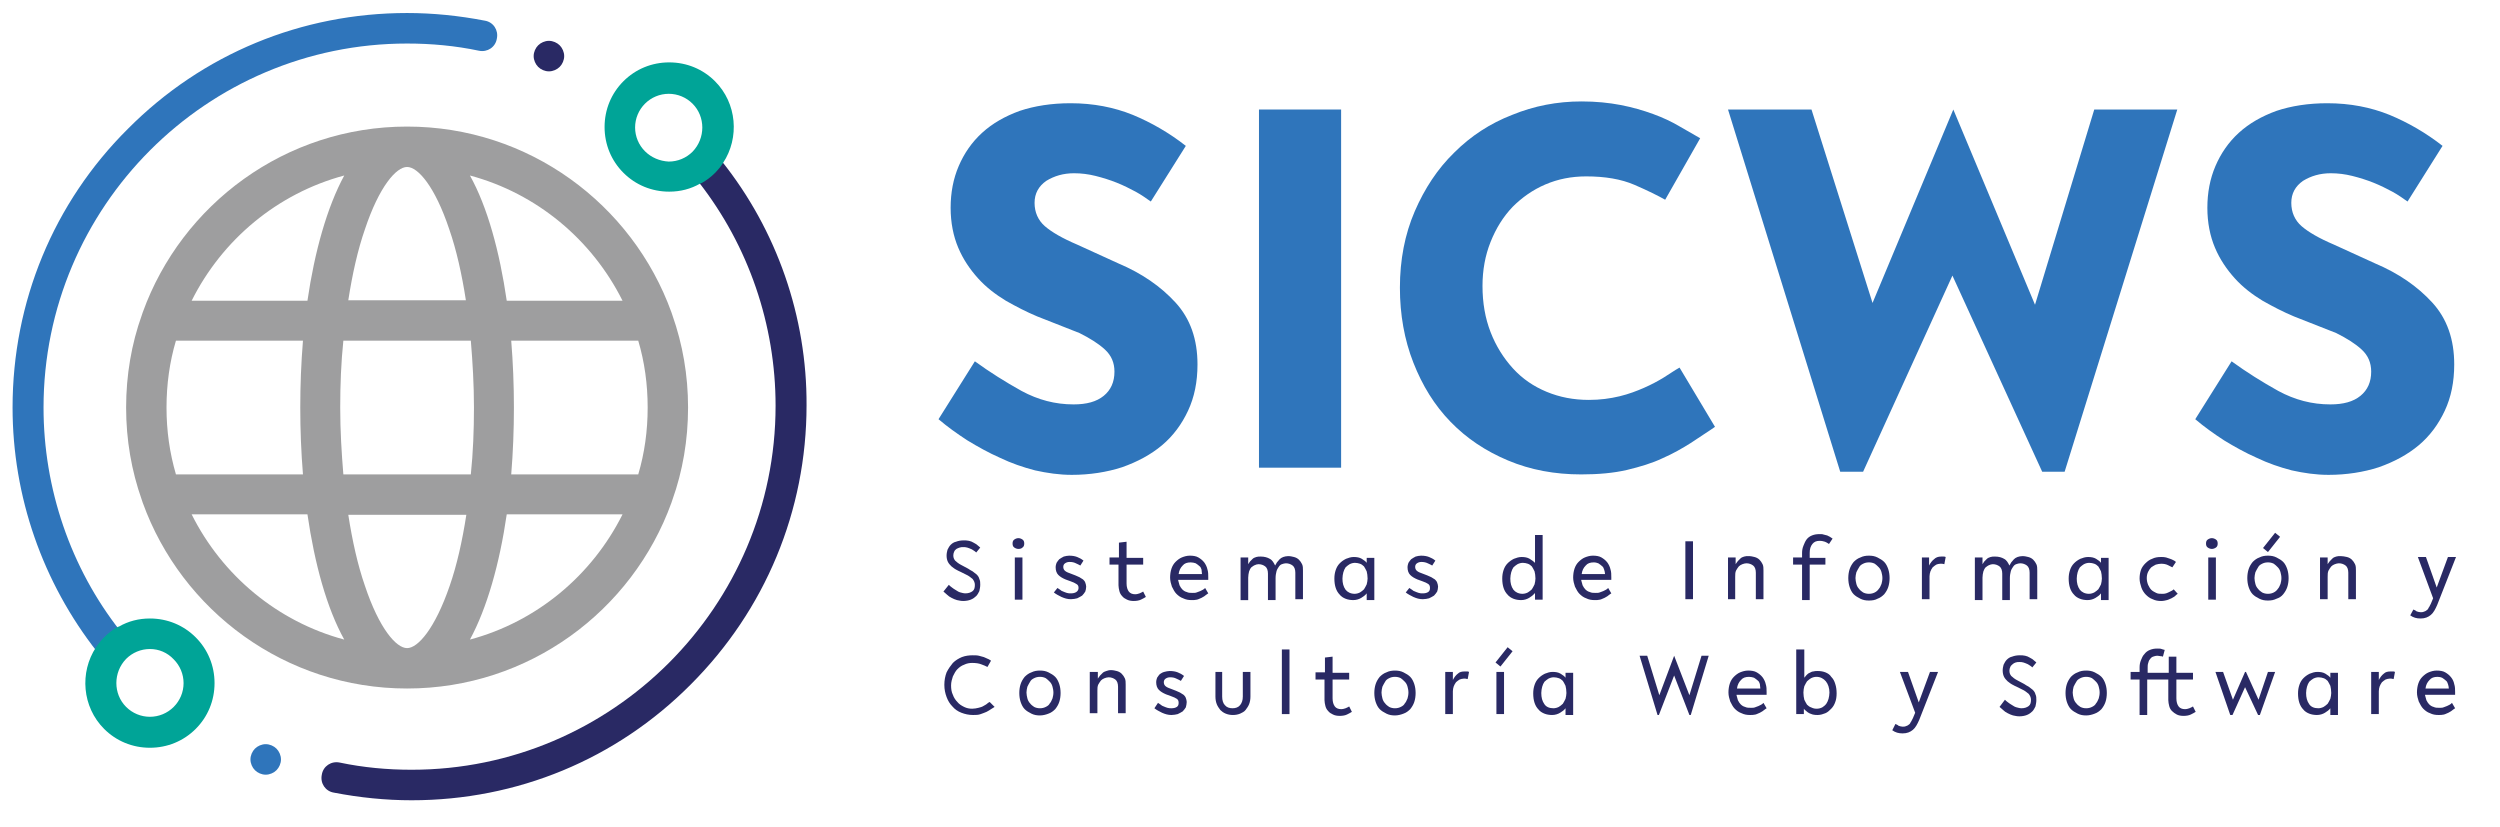 <?xml version="1.0" encoding="utf-8"?>
<!-- Generator: Adobe Illustrator 22.0.0, SVG Export Plug-In . SVG Version: 6.00 Build 0)  -->
<svg version="1.1" id="Layer_1" xmlns="http://www.w3.org/2000/svg" xmlns:xlink="http://www.w3.org/1999/xlink" x="0px" y="0px"
	 viewBox="0 0 557 184.3" style="enable-background:new 0 0 557 184.3;" xml:space="preserve">
<style type="text/css">
	.st0{clip-path:url(#SVGID_2_);fill:#2F75BB;}
	.st1{clip-path:url(#SVGID_2_);fill:#292964;}
	.st2{clip-path:url(#SVGID_2_);fill:#9E9E9F;}
	.st3{clip-path:url(#SVGID_2_);fill:#00A497;}
</style>
<g>
	<defs>
		<rect id="SVGID_1_" x="-117" y="-72.4" width="792" height="341.1"/>
	</defs>
	<clipPath id="SVGID_2_">
		<use xlink:href="#SVGID_1_"  style="overflow:visible;"/>
	</clipPath>
	<path class="st0" d="M217.2,80.5c3.3,2.4,6.8,4.6,10.4,6.6c3.7,2,7.5,3,11.6,3c2.9,0,5.1-0.6,6.7-1.9c1.6-1.3,2.4-3.1,2.4-5.4
		c0-2-0.7-3.6-2.1-4.9c-1.4-1.3-3.3-2.5-5.7-3.7l-9.4-3.7c-2.4-1-4.7-2.2-7-3.5c-2.3-1.4-4.4-3-6.2-5c-1.8-2-3.3-4.2-4.4-6.8
		c-1.1-2.6-1.7-5.6-1.7-8.9c0-3.4,0.6-6.5,1.8-9.3s2.9-5.3,5.2-7.4c2.3-2.1,5.1-3.7,8.4-4.9c3.3-1.1,7.1-1.7,11.3-1.7
		c5.1,0,9.7,0.9,13.9,2.6c4.1,1.7,8.1,4,11.8,6.9l-7.8,12.4c-1-0.7-2.1-1.5-3.4-2.2c-1.3-0.7-2.7-1.4-4.2-2
		c-1.5-0.6-3.1-1.1-4.7-1.5c-1.6-0.4-3.2-0.6-4.8-0.6c-2.4,0-4.4,0.6-6.2,1.7c-1.7,1.2-2.6,2.8-2.6,4.9c0,2.1,0.8,3.9,2.3,5.2
		c1.5,1.3,3.9,2.7,7.2,4.1l9.2,4.2c5.2,2.2,9.4,5.1,12.7,8.7c3.3,3.6,4.9,8.2,4.9,13.8c0,3.9-0.7,7.3-2.1,10.3
		c-1.4,3-3.3,5.6-5.8,7.7c-2.5,2.1-5.5,3.7-8.9,4.9c-3.4,1.1-7.2,1.7-11.2,1.7c-2.8,0-5.5-0.4-8.2-1c-2.7-0.7-5.3-1.6-7.8-2.8
		c-2.5-1.1-5-2.5-7.3-3.9c-2.3-1.5-4.4-3-6.4-4.7L217.2,80.5z"/>
	<rect x="280.5" y="24.4" class="st0" width="18.3" height="79.8"/>
	<path class="st0" d="M382.1,95.1c-1.7,1.2-3.5,2.3-5.4,3.6c-1.9,1.2-4,2.4-6.3,3.4c-2.3,1.1-5,1.9-7.9,2.6c-3,0.7-6.4,1-10.2,1
		c-5.9,0-11.3-1-16.3-3.1c-5-2.1-9.2-4.9-12.8-8.6c-3.6-3.7-6.3-8.1-8.3-13.2c-2-5.1-3-10.7-3-16.7c0-6.2,1.1-11.9,3.3-17
		c2.2-5.1,5.1-9.5,8.8-13.1c3.7-3.7,8-6.5,12.9-8.4c4.9-2,10-3,15.5-3c3.2,0,6.1,0.3,8.7,0.8c2.6,0.5,5,1.2,7.2,2
		c2.2,0.8,4.1,1.7,5.8,2.7s3.3,1.9,4.7,2.7L371,44.5c-1.6-0.9-3.8-2-6.8-3.3c-3-1.3-6.6-1.9-10.8-1.9c-3.3,0-6.3,0.6-9.1,1.8
		c-2.8,1.2-5.2,2.9-7.3,5c-2.1,2.2-3.7,4.8-4.9,7.8c-1.2,3-1.8,6.3-1.8,9.8c0,3.8,0.6,7.2,1.8,10.3c1.2,3.1,2.9,5.8,5,8.1
		c2.1,2.3,4.6,4,7.5,5.2c2.9,1.2,6,1.8,9.4,1.8c2.5,0,4.7-0.3,6.8-0.8c2.1-0.5,3.9-1.2,5.5-1.9c1.6-0.7,3.1-1.5,4.4-2.3
		c1.3-0.8,2.4-1.6,3.5-2.2L382.1,95.1z"/>
	<polygon class="st0" points="385,24.4 403.6,24.4 417.2,67.5 435.2,24.4 453.4,67.9 466.6,24.4 485.1,24.4 460,105.1 455,105.1 
		435,61.4 415.1,105.1 410,105.1 	"/>
	<path class="st0" d="M497.2,80.5c3.3,2.4,6.8,4.6,10.4,6.6c3.7,2,7.5,3,11.6,3c2.9,0,5.1-0.6,6.7-1.9c1.6-1.3,2.4-3.1,2.4-5.4
		c0-2-0.7-3.6-2.1-4.9c-1.4-1.3-3.3-2.5-5.7-3.7l-9.4-3.7c-2.4-1-4.7-2.2-7-3.5c-2.3-1.4-4.4-3-6.2-5c-1.8-2-3.3-4.2-4.4-6.8
		c-1.1-2.6-1.7-5.6-1.7-8.9c0-3.4,0.6-6.5,1.8-9.3s2.9-5.3,5.2-7.4c2.3-2.1,5.1-3.7,8.4-4.9c3.3-1.1,7.1-1.7,11.3-1.7
		c5.1,0,9.7,0.9,13.9,2.6c4.1,1.7,8.1,4,11.8,6.9l-7.8,12.4c-1-0.7-2.1-1.5-3.4-2.2c-1.3-0.7-2.7-1.4-4.2-2
		c-1.5-0.6-3.1-1.1-4.7-1.5c-1.6-0.4-3.2-0.6-4.8-0.6c-2.4,0-4.4,0.6-6.2,1.7c-1.7,1.2-2.6,2.8-2.6,4.9c0,2.1,0.8,3.9,2.3,5.2
		c1.5,1.3,3.9,2.7,7.2,4.1l9.2,4.2c5.2,2.2,9.4,5.1,12.7,8.7c3.3,3.6,4.9,8.2,4.9,13.8c0,3.9-0.7,7.3-2.1,10.3
		c-1.4,3-3.3,5.6-5.8,7.7c-2.5,2.1-5.5,3.7-8.9,4.9c-3.4,1.1-7.2,1.7-11.2,1.7c-2.8,0-5.5-0.4-8.2-1c-2.7-0.7-5.3-1.6-7.8-2.8
		c-2.5-1.1-5-2.5-7.3-3.9c-2.3-1.5-4.4-3-6.4-4.7L497.2,80.5z"/>
	<path class="st1" d="M211.4,130.3c0.2,0.2,0.4,0.4,0.7,0.6c0.3,0.2,0.5,0.4,0.9,0.6c0.3,0.2,0.6,0.4,1,0.5c0.4,0.1,0.7,0.2,1.1,0.2
		c0.7,0,1.2-0.2,1.6-0.5c0.4-0.3,0.5-0.8,0.5-1.4c0-0.5-0.2-0.9-0.5-1.3c-0.4-0.3-0.8-0.7-1.5-1l-1.2-0.6c-0.3-0.1-0.6-0.3-1-0.5
		c-0.4-0.2-0.7-0.5-1-0.7c-0.3-0.3-0.6-0.6-0.8-1c-0.2-0.4-0.3-0.9-0.3-1.4c0-0.5,0.1-0.9,0.2-1.3c0.2-0.4,0.4-0.8,0.7-1.1
		c0.3-0.3,0.7-0.6,1.2-0.7c0.5-0.2,1.1-0.3,1.7-0.3c0.4,0,0.8,0,1.2,0.1c0.4,0.1,0.7,0.2,1,0.4s0.6,0.3,0.8,0.5
		c0.2,0.2,0.5,0.4,0.7,0.6l-0.9,1.1c-0.1-0.1-0.3-0.3-0.5-0.4c-0.2-0.1-0.4-0.3-0.7-0.4c-0.2-0.1-0.5-0.2-0.8-0.3
		c-0.3-0.1-0.6-0.1-0.9-0.1c-0.3,0-0.5,0-0.8,0.1c-0.3,0.1-0.5,0.2-0.7,0.3c-0.2,0.2-0.4,0.3-0.5,0.6c-0.1,0.2-0.2,0.5-0.2,0.8
		c0,0.5,0.1,0.8,0.4,1.2c0.3,0.3,0.8,0.7,1.4,1l1.5,0.8c0.3,0.2,0.6,0.4,1,0.6c0.3,0.2,0.6,0.5,0.9,0.7c0.3,0.3,0.5,0.6,0.6,1
		c0.2,0.4,0.2,0.8,0.2,1.3c0,0.5-0.1,0.9-0.2,1.4c-0.2,0.4-0.4,0.8-0.7,1.1c-0.3,0.3-0.7,0.6-1.2,0.8c-0.5,0.2-1.1,0.3-1.7,0.3
		c-0.5,0-0.9-0.1-1.4-0.2c-0.4-0.1-0.8-0.3-1.2-0.5c-0.4-0.2-0.7-0.4-1-0.7c-0.3-0.3-0.6-0.5-0.8-0.7L211.4,130.3z"/>
	<path class="st1" d="M226.9,122.3c-0.3,0-0.6-0.1-0.9-0.3c-0.3-0.2-0.4-0.5-0.4-0.9c0-0.4,0.1-0.7,0.4-0.9c0.3-0.2,0.6-0.3,0.9-0.3
		c0.3,0,0.6,0.1,0.9,0.3c0.3,0.2,0.4,0.5,0.4,0.9c0,0.4-0.1,0.7-0.4,0.9C227.6,122.2,227.3,122.3,226.9,122.3 M226.1,124.2h1.7v9.4
		h-1.7V124.2z"/>
	<path class="st1" d="M235.6,131c0.2,0.1,0.4,0.3,0.6,0.4c0.2,0.2,0.4,0.3,0.7,0.4c0.2,0.1,0.5,0.2,0.8,0.3c0.3,0.1,0.6,0.1,0.9,0.1
		c0.5,0,0.9-0.1,1.2-0.3c0.3-0.2,0.5-0.5,0.5-0.9c0-0.4-0.1-0.7-0.5-0.9c-0.3-0.2-0.7-0.4-1.3-0.6l-1.1-0.4c-0.7-0.3-1.2-0.6-1.6-1
		c-0.4-0.4-0.6-1-0.6-1.7c0-0.4,0.1-0.7,0.2-1c0.2-0.3,0.4-0.6,0.6-0.8c0.3-0.2,0.6-0.4,1-0.6c0.4-0.1,0.8-0.2,1.2-0.2
		c0.7,0,1.3,0.1,1.8,0.3c0.5,0.2,0.9,0.4,1.4,0.8l-0.7,1.1c-0.3-0.2-0.6-0.3-1-0.5c-0.4-0.2-0.8-0.3-1.4-0.3c-0.4,0-0.7,0.1-1,0.3
		c-0.3,0.2-0.4,0.5-0.4,0.8c0,0.3,0.1,0.6,0.3,0.8c0.2,0.2,0.5,0.4,1.1,0.6l1.3,0.5c0.3,0.1,0.6,0.3,0.9,0.4
		c0.3,0.2,0.5,0.3,0.8,0.5c0.2,0.2,0.4,0.4,0.5,0.7s0.2,0.6,0.2,0.9c0,0.4-0.1,0.8-0.2,1.1c-0.2,0.3-0.4,0.6-0.7,0.9
		c-0.3,0.2-0.7,0.4-1.1,0.6c-0.4,0.1-0.9,0.2-1.4,0.2c-0.8,0-1.4-0.2-2.1-0.5c-0.6-0.3-1.2-0.6-1.7-1L235.6,131z"/>
	<path class="st1" d="M247.3,124.2h2v-3.3l1.7-0.2v3.6h3.7v1.5h-3.7v4.2c0,0.8,0.2,1.4,0.5,1.8c0.3,0.4,0.8,0.6,1.4,0.6
		c0.4,0,0.7-0.1,1-0.2c0.3-0.1,0.6-0.3,0.8-0.4l0.6,1.2c-0.3,0.2-0.7,0.4-1.1,0.6c-0.4,0.2-1,0.3-1.6,0.3c-0.6,0-1.1-0.1-1.5-0.3
		c-0.4-0.2-0.8-0.4-1.1-0.8c-0.3-0.3-0.5-0.7-0.6-1.1c-0.1-0.4-0.2-0.9-0.2-1.3v-4.6h-2V124.2z"/>
	<path class="st1" d="M262.5,129.3c0.1,0.4,0.2,0.8,0.3,1.1c0.2,0.4,0.4,0.7,0.6,0.9c0.3,0.3,0.6,0.5,1,0.6c0.4,0.2,0.8,0.2,1.3,0.2
		c0.3,0,0.7,0,0.9-0.1c0.3-0.1,0.5-0.2,0.8-0.3c0.2-0.1,0.4-0.2,0.6-0.3c0.2-0.1,0.3-0.2,0.5-0.4l0.7,1.2c-0.2,0.1-0.4,0.3-0.7,0.5
		c-0.2,0.2-0.5,0.3-0.8,0.5c-0.3,0.1-0.6,0.3-1,0.4c-0.4,0.1-0.8,0.1-1.2,0.1c-0.7,0-1.3-0.1-1.9-0.4c-0.6-0.2-1.1-0.6-1.5-1
		c-0.4-0.4-0.7-1-1-1.6c-0.2-0.6-0.4-1.3-0.4-2c0-0.7,0.1-1.4,0.3-2c0.2-0.6,0.5-1.1,0.9-1.5c0.4-0.4,0.9-0.8,1.4-1
		c0.5-0.2,1.1-0.4,1.8-0.4c0.7,0,1.4,0.1,1.9,0.4c0.5,0.3,0.9,0.6,1.3,1.1c0.3,0.4,0.6,1,0.7,1.5c0.2,0.6,0.2,1.2,0.2,1.8l0,0.6
		H262.5z M265.3,125.3c-0.8,0-1.4,0.2-1.8,0.7c-0.5,0.5-0.8,1.1-0.9,1.9h5.2c0-0.3-0.1-0.7-0.1-1c-0.1-0.3-0.2-0.6-0.5-0.8
		c-0.2-0.2-0.5-0.4-0.8-0.6C266.1,125.4,265.7,125.3,265.3,125.3"/>
	<path class="st1" d="M276.4,124.2h1.7v1.5c0.1-0.2,0.3-0.4,0.4-0.6c0.2-0.2,0.4-0.4,0.6-0.6c0.2-0.2,0.5-0.3,0.8-0.4
		c0.3-0.1,0.6-0.1,1-0.1c0.8,0,1.5,0.2,2,0.5c0.6,0.3,0.9,0.9,1.2,1.5c0.1-0.2,0.3-0.5,0.4-0.7c0.2-0.2,0.4-0.5,0.6-0.7
		c0.2-0.2,0.5-0.4,0.8-0.5c0.3-0.1,0.7-0.2,1.1-0.2c0.5,0,0.9,0.1,1.3,0.2c0.4,0.1,0.8,0.3,1.1,0.6c0.3,0.3,0.5,0.6,0.7,1
		c0.2,0.4,0.2,0.9,0.2,1.4v6.4h-1.7v-5.9c0-0.7-0.2-1.3-0.6-1.6c-0.4-0.3-0.9-0.5-1.5-0.5c-0.3,0-0.6,0.1-0.9,0.2
		c-0.3,0.1-0.5,0.3-0.7,0.6c-0.2,0.3-0.4,0.6-0.5,1c-0.1,0.4-0.2,0.9-0.2,1.5v4.9h-1.7v-5.9c0-0.7-0.2-1.3-0.6-1.6
		c-0.4-0.3-0.9-0.5-1.5-0.5c-0.3,0-0.6,0.1-0.8,0.2c-0.3,0.1-0.5,0.3-0.8,0.5c-0.2,0.2-0.4,0.6-0.5,0.9c-0.1,0.4-0.2,0.9-0.2,1.4v5
		h-1.7V124.2z"/>
	<path class="st1" d="M304.5,132.2c-0.3,0.4-0.7,0.7-1.2,1c-0.5,0.3-1.1,0.5-1.8,0.5c-0.6,0-1.2-0.1-1.7-0.3c-0.5-0.2-1-0.5-1.3-0.9
		c-0.4-0.4-0.7-0.9-0.9-1.5c-0.2-0.6-0.3-1.3-0.3-2.1c0-0.7,0.1-1.3,0.3-1.9c0.2-0.6,0.5-1.1,0.9-1.5c0.4-0.4,0.8-0.7,1.4-1
		c0.5-0.2,1.1-0.4,1.7-0.4c0.7,0,1.3,0.1,1.8,0.4c0.5,0.3,0.9,0.6,1.1,0.9v-1.1h1.7v9.4h-1.7V132.2z M301.8,132.3
		c0.4,0,0.8-0.1,1.2-0.3c0.3-0.2,0.6-0.4,0.9-0.7c0.2-0.3,0.4-0.7,0.6-1.1c0.1-0.4,0.2-0.9,0.2-1.3c0-0.6-0.1-1.2-0.2-1.6
		c-0.2-0.4-0.4-0.8-0.6-1.1c-0.3-0.3-0.6-0.5-0.9-0.6c-0.3-0.1-0.7-0.2-1.1-0.2c-0.4,0-0.8,0.1-1.2,0.3c-0.3,0.2-0.6,0.4-0.9,0.7
		c-0.2,0.3-0.4,0.7-0.5,1.1c-0.1,0.4-0.2,0.9-0.2,1.4c0,1,0.2,1.8,0.7,2.5C300.2,131.9,300.9,132.3,301.8,132.3"/>
	<path class="st1" d="M314,131c0.2,0.1,0.4,0.3,0.6,0.4c0.2,0.2,0.4,0.3,0.7,0.4c0.2,0.1,0.5,0.2,0.8,0.3c0.3,0.1,0.6,0.1,0.9,0.1
		c0.5,0,0.9-0.1,1.2-0.3c0.3-0.2,0.4-0.5,0.4-0.9c0-0.4-0.1-0.7-0.4-0.9c-0.3-0.2-0.7-0.4-1.3-0.6l-1.1-0.4c-0.7-0.3-1.2-0.6-1.6-1
		c-0.4-0.4-0.6-1-0.6-1.7c0-0.4,0.1-0.7,0.2-1c0.2-0.3,0.4-0.6,0.6-0.8c0.3-0.2,0.6-0.4,1-0.6c0.4-0.1,0.8-0.2,1.2-0.2
		c0.7,0,1.3,0.1,1.8,0.3c0.5,0.2,0.9,0.4,1.4,0.8l-0.7,1.1c-0.3-0.2-0.6-0.3-1-0.5c-0.4-0.2-0.9-0.3-1.4-0.3c-0.4,0-0.7,0.1-1,0.3
		c-0.3,0.2-0.4,0.5-0.4,0.8c0,0.3,0.1,0.6,0.3,0.8c0.2,0.2,0.5,0.4,1.1,0.6l1.3,0.5c0.3,0.1,0.6,0.3,0.9,0.4
		c0.3,0.2,0.5,0.3,0.8,0.5c0.2,0.2,0.4,0.4,0.5,0.7c0.1,0.3,0.2,0.6,0.2,0.9c0,0.4-0.1,0.8-0.2,1.1c-0.2,0.3-0.4,0.6-0.7,0.9
		c-0.3,0.2-0.7,0.4-1.1,0.6c-0.4,0.1-0.9,0.2-1.4,0.2c-0.8,0-1.4-0.2-2.1-0.5c-0.6-0.3-1.2-0.6-1.7-1L314,131z"/>
	<path class="st1" d="M341.9,132.2c-0.3,0.4-0.7,0.7-1.2,1c-0.5,0.3-1.1,0.5-1.8,0.5c-0.6,0-1.2-0.1-1.7-0.3c-0.5-0.2-1-0.5-1.3-0.9
		c-0.4-0.4-0.7-0.9-0.9-1.5c-0.2-0.6-0.3-1.3-0.3-2.1c0-0.7,0.1-1.3,0.3-1.9c0.2-0.6,0.5-1.1,0.9-1.5c0.4-0.4,0.8-0.7,1.4-1
		c0.5-0.2,1.1-0.4,1.7-0.4c0.7,0,1.3,0.1,1.8,0.4c0.5,0.3,0.9,0.6,1.2,0.9v-6.2h1.7v14.4h-1.7V132.2z M339.2,132.3
		c0.4,0,0.8-0.1,1.2-0.3c0.3-0.2,0.6-0.4,0.9-0.7c0.2-0.3,0.4-0.7,0.6-1.1c0.1-0.4,0.2-0.9,0.2-1.3c0-0.6-0.1-1.2-0.2-1.6
		c-0.2-0.4-0.4-0.8-0.6-1.1c-0.3-0.3-0.6-0.5-0.9-0.6c-0.3-0.1-0.7-0.2-1.1-0.2c-0.4,0-0.8,0.1-1.2,0.3c-0.3,0.2-0.6,0.4-0.9,0.7
		c-0.2,0.3-0.4,0.7-0.5,1.1c-0.1,0.4-0.2,0.9-0.2,1.4c0,1,0.2,1.8,0.7,2.5C337.6,131.9,338.3,132.3,339.2,132.3"/>
	<path class="st1" d="M352.3,129.3c0.1,0.4,0.2,0.8,0.3,1.1c0.2,0.4,0.4,0.7,0.6,0.9c0.3,0.3,0.6,0.5,1,0.6c0.4,0.2,0.8,0.2,1.3,0.2
		c0.3,0,0.7,0,0.9-0.1c0.3-0.1,0.5-0.2,0.8-0.3c0.2-0.1,0.4-0.2,0.6-0.3c0.2-0.1,0.3-0.2,0.5-0.4l0.7,1.2c-0.2,0.1-0.4,0.3-0.7,0.5
		c-0.2,0.2-0.5,0.3-0.8,0.5c-0.3,0.1-0.6,0.3-1,0.4c-0.4,0.1-0.8,0.1-1.2,0.1c-0.7,0-1.3-0.1-1.9-0.4c-0.6-0.2-1.1-0.6-1.5-1
		c-0.4-0.4-0.7-1-1-1.6c-0.2-0.6-0.4-1.3-0.4-2c0-0.7,0.1-1.4,0.3-2c0.2-0.6,0.5-1.1,0.9-1.5c0.4-0.4,0.9-0.8,1.4-1
		c0.5-0.2,1.1-0.4,1.8-0.4c0.7,0,1.4,0.1,1.9,0.4c0.5,0.3,0.9,0.6,1.3,1.1c0.3,0.4,0.6,1,0.7,1.5c0.2,0.6,0.2,1.2,0.2,1.8l0,0.6
		H352.3z M355.1,125.3c-0.8,0-1.4,0.2-1.8,0.7c-0.5,0.5-0.8,1.1-0.9,1.9h5.2c0-0.3-0.1-0.7-0.2-1c-0.1-0.3-0.2-0.6-0.5-0.8
		c-0.2-0.2-0.5-0.4-0.8-0.6C355.8,125.4,355.5,125.3,355.1,125.3"/>
	<rect x="375.5" y="120.6" class="st1" width="1.7" height="12.9"/>
	<path class="st1" d="M385,124.2h1.7v1.5c0.1-0.2,0.3-0.4,0.5-0.7c0.2-0.2,0.4-0.4,0.6-0.6c0.2-0.2,0.5-0.3,0.8-0.4
		c0.3-0.1,0.6-0.1,1-0.1c0.5,0,0.9,0.1,1.3,0.2c0.4,0.1,0.8,0.3,1.1,0.6c0.3,0.3,0.5,0.6,0.7,1c0.2,0.4,0.2,0.9,0.2,1.4v6.4h-1.7
		v-5.9c0-0.7-0.2-1.3-0.6-1.6c-0.4-0.3-0.9-0.5-1.5-0.5c-0.3,0-0.6,0.1-0.9,0.2c-0.3,0.1-0.6,0.3-0.8,0.5c-0.2,0.2-0.4,0.6-0.6,0.9
		c-0.2,0.4-0.2,0.9-0.2,1.4v5H385V124.2z"/>
	<path class="st1" d="M399.5,124.2h2v-1c0-0.6,0.1-1.1,0.3-1.6c0.2-0.5,0.4-1,0.7-1.4c0.3-0.4,0.7-0.7,1.2-0.9
		c0.5-0.2,1-0.3,1.7-0.3c0.3,0,0.7,0,0.9,0.1c0.3,0.1,0.5,0.1,0.8,0.2c0.2,0.1,0.4,0.2,0.6,0.3c0.2,0.1,0.4,0.3,0.6,0.4l-0.8,1.2
		c-0.3-0.2-0.6-0.4-0.9-0.5c-0.3-0.1-0.7-0.2-1.2-0.2c-0.7,0-1.2,0.2-1.6,0.7c-0.4,0.5-0.6,1.1-0.6,2v1.1h3.5v1.5h-3.5v7.9h-1.7
		v-7.9h-2V124.2z"/>
	<path class="st1" d="M416.4,133.8c-0.7,0-1.3-0.1-1.9-0.4c-0.6-0.3-1.1-0.6-1.5-1s-0.7-1-0.9-1.6c-0.2-0.6-0.3-1.3-0.3-2
		c0-0.7,0.1-1.4,0.3-2c0.2-0.6,0.5-1.1,0.9-1.6c0.4-0.4,0.9-0.8,1.5-1c0.6-0.3,1.2-0.4,1.9-0.4c0.7,0,1.3,0.1,1.9,0.4
		c0.6,0.3,1.1,0.6,1.5,1c0.4,0.4,0.7,1,0.9,1.6c0.2,0.6,0.3,1.3,0.3,2c0,0.7-0.1,1.4-0.3,2c-0.2,0.6-0.5,1.1-0.9,1.6
		c-0.4,0.4-0.9,0.8-1.5,1C417.8,133.7,417.1,133.8,416.4,133.8 M416.4,132.3c0.5,0,0.9-0.1,1.3-0.3c0.4-0.2,0.7-0.5,0.9-0.8
		c0.3-0.3,0.4-0.7,0.6-1.1c0.1-0.4,0.2-0.8,0.2-1.3c0-0.5-0.1-0.9-0.2-1.3c-0.1-0.4-0.3-0.8-0.6-1.1c-0.3-0.3-0.6-0.6-0.9-0.8
		c-0.4-0.2-0.8-0.3-1.3-0.3c-0.5,0-0.9,0.1-1.3,0.3c-0.4,0.2-0.7,0.4-0.9,0.8c-0.2,0.3-0.4,0.7-0.6,1.1c-0.1,0.4-0.2,0.9-0.2,1.3
		c0,0.4,0.1,0.9,0.2,1.3c0.1,0.4,0.3,0.8,0.6,1.1c0.2,0.3,0.6,0.6,0.9,0.8C415.5,132.2,415.9,132.3,416.4,132.3"/>
	<path class="st1" d="M428.1,124.2h1.7v1.8c0.3-0.6,0.7-1.1,1.1-1.4c0.4-0.4,0.9-0.6,1.6-0.6c0.1,0,0.3,0,0.5,0c0.2,0,0.3,0,0.5,0.1
		l-0.3,1.6c-0.2,0-0.3-0.1-0.5-0.1s-0.3,0-0.4,0c-0.3,0-0.7,0.1-0.9,0.2c-0.3,0.2-0.6,0.4-0.8,0.6c-0.2,0.3-0.4,0.6-0.5,0.9
		c-0.1,0.3-0.2,0.7-0.2,1.1v5.1h-1.7V124.2z"/>
	<path class="st1" d="M440,124.2h1.7v1.5c0.1-0.2,0.3-0.4,0.4-0.6c0.2-0.2,0.4-0.4,0.6-0.6c0.2-0.2,0.5-0.3,0.8-0.4
		c0.3-0.1,0.6-0.1,1-0.1c0.8,0,1.5,0.2,2,0.5c0.6,0.3,0.9,0.9,1.2,1.5c0.1-0.2,0.3-0.5,0.4-0.7c0.2-0.2,0.4-0.5,0.6-0.7
		c0.2-0.2,0.5-0.4,0.8-0.5c0.3-0.1,0.7-0.2,1.1-0.2c0.5,0,0.9,0.1,1.3,0.2c0.4,0.1,0.8,0.3,1.1,0.6c0.3,0.3,0.5,0.6,0.7,1
		c0.2,0.4,0.2,0.9,0.2,1.4v6.4h-1.7v-5.9c0-0.7-0.2-1.3-0.6-1.6c-0.4-0.3-0.9-0.5-1.5-0.5c-0.3,0-0.6,0.1-0.9,0.2
		c-0.3,0.1-0.5,0.3-0.7,0.6c-0.2,0.3-0.4,0.6-0.5,1c-0.1,0.4-0.2,0.9-0.2,1.5v4.9h-1.7v-5.9c0-0.7-0.2-1.3-0.6-1.6
		c-0.4-0.3-0.9-0.5-1.5-0.5c-0.3,0-0.6,0.1-0.8,0.2c-0.3,0.1-0.5,0.3-0.8,0.5c-0.2,0.2-0.4,0.6-0.5,0.9c-0.1,0.4-0.2,0.9-0.2,1.4v5
		H440V124.2z"/>
	<path class="st1" d="M468.1,132.2c-0.3,0.4-0.7,0.7-1.2,1c-0.5,0.3-1.1,0.5-1.8,0.5c-0.6,0-1.2-0.1-1.7-0.3c-0.5-0.2-1-0.5-1.3-0.9
		c-0.4-0.4-0.7-0.9-0.9-1.5c-0.2-0.6-0.3-1.3-0.3-2.1c0-0.7,0.1-1.3,0.3-1.9c0.2-0.6,0.5-1.1,0.9-1.5c0.4-0.4,0.8-0.7,1.4-1
		c0.5-0.2,1.1-0.4,1.7-0.4c0.7,0,1.3,0.1,1.8,0.4c0.5,0.3,0.9,0.6,1.1,0.9v-1.1h1.7v9.4h-1.7V132.2z M465.4,132.3
		c0.4,0,0.8-0.1,1.2-0.3c0.3-0.2,0.6-0.4,0.9-0.7c0.2-0.3,0.4-0.7,0.6-1.1c0.1-0.4,0.2-0.9,0.2-1.3c0-0.6-0.1-1.2-0.2-1.6
		c-0.2-0.4-0.4-0.8-0.6-1.1c-0.3-0.3-0.6-0.5-0.9-0.6c-0.3-0.1-0.7-0.2-1.1-0.2c-0.4,0-0.8,0.1-1.2,0.3c-0.3,0.2-0.6,0.4-0.9,0.7
		c-0.2,0.3-0.4,0.7-0.5,1.1c-0.1,0.4-0.2,0.9-0.2,1.4c0,1,0.2,1.8,0.7,2.5C463.8,131.9,464.5,132.3,465.4,132.3"/>
	<path class="st1" d="M485.2,132.3c-0.2,0.1-0.4,0.3-0.6,0.5c-0.2,0.2-0.5,0.3-0.8,0.5c-0.3,0.1-0.6,0.3-1,0.4
		c-0.4,0.1-0.8,0.2-1.3,0.2c-0.7,0-1.3-0.1-1.9-0.4c-0.6-0.2-1.1-0.6-1.5-1c-0.4-0.4-0.8-1-1-1.6c-0.2-0.6-0.4-1.3-0.4-2
		c0-0.7,0.1-1.3,0.3-1.9c0.2-0.6,0.6-1.1,1-1.5c0.4-0.4,0.9-0.8,1.5-1c0.6-0.3,1.2-0.4,2-0.4c0.4,0,0.7,0,1.1,0.1
		c0.3,0.1,0.6,0.2,0.9,0.3c0.3,0.1,0.5,0.2,0.7,0.3c0.2,0.1,0.4,0.2,0.6,0.4l-0.8,1.2c-0.2-0.1-0.6-0.3-1-0.5
		c-0.4-0.2-0.9-0.3-1.5-0.3c-0.4,0-0.8,0.1-1.2,0.2c-0.4,0.2-0.7,0.4-1,0.6c-0.3,0.3-0.5,0.6-0.7,1c-0.2,0.4-0.3,0.9-0.3,1.4
		c0,0.5,0.1,1,0.3,1.5c0.2,0.4,0.4,0.8,0.7,1.1c0.3,0.3,0.7,0.5,1.1,0.7c0.4,0.2,0.8,0.2,1.3,0.2c0.3,0,0.6,0,0.9-0.1
		c0.3-0.1,0.5-0.2,0.7-0.3c0.2-0.1,0.4-0.2,0.6-0.3c0.2-0.1,0.3-0.2,0.4-0.3L485.2,132.3z"/>
	<path class="st1" d="M492.8,122.3c-0.3,0-0.6-0.1-0.9-0.3c-0.3-0.2-0.4-0.5-0.4-0.9c0-0.4,0.1-0.7,0.4-0.9c0.3-0.2,0.6-0.3,0.9-0.3
		c0.3,0,0.6,0.1,0.9,0.3c0.3,0.2,0.4,0.5,0.4,0.9c0,0.4-0.1,0.7-0.4,0.9C493.4,122.2,493.1,122.3,492.8,122.3 M492,124.2h1.7v9.4
		H492V124.2z"/>
	<path class="st1" d="M505.3,133.8c-0.7,0-1.3-0.1-1.9-0.4c-0.6-0.3-1.1-0.6-1.5-1c-0.4-0.4-0.7-1-0.9-1.6c-0.2-0.6-0.3-1.3-0.3-2
		c0-0.7,0.1-1.4,0.3-2c0.2-0.6,0.5-1.1,0.9-1.6c0.4-0.4,0.9-0.8,1.5-1c0.6-0.3,1.2-0.4,1.9-0.4c0.7,0,1.3,0.1,1.9,0.4
		c0.6,0.3,1.1,0.6,1.5,1c0.4,0.4,0.7,1,0.9,1.6c0.2,0.6,0.3,1.3,0.3,2c0,0.7-0.1,1.4-0.3,2c-0.2,0.6-0.5,1.1-0.9,1.6s-0.9,0.8-1.5,1
		C506.6,133.7,506,133.8,505.3,133.8 M505.3,132.3c0.5,0,0.9-0.1,1.3-0.3c0.4-0.2,0.7-0.5,0.9-0.8c0.3-0.3,0.4-0.7,0.6-1.1
		c0.1-0.4,0.2-0.8,0.2-1.3c0-0.5-0.1-0.9-0.2-1.3c-0.1-0.4-0.3-0.8-0.6-1.1c-0.3-0.3-0.6-0.6-0.9-0.8c-0.4-0.2-0.8-0.3-1.3-0.3
		c-0.5,0-0.9,0.1-1.3,0.3c-0.4,0.2-0.7,0.4-0.9,0.8c-0.2,0.3-0.4,0.7-0.6,1.1c-0.1,0.4-0.2,0.9-0.2,1.3c0,0.4,0.1,0.9,0.2,1.3
		c0.1,0.4,0.3,0.8,0.6,1.1c0.2,0.3,0.6,0.6,0.9,0.8C504.4,132.2,504.8,132.3,505.3,132.3 M506.9,118.7l1.1,0.9l-2.7,3.4l-1.1-0.9
		L506.9,118.7z"/>
	<path class="st1" d="M516.9,124.2h1.7v1.5c0.1-0.2,0.3-0.4,0.5-0.7c0.2-0.2,0.4-0.4,0.6-0.6c0.2-0.2,0.5-0.3,0.8-0.4
		c0.3-0.1,0.6-0.1,1-0.1c0.5,0,0.9,0.1,1.4,0.2c0.4,0.1,0.8,0.3,1.1,0.6c0.3,0.3,0.5,0.6,0.7,1c0.2,0.4,0.2,0.9,0.2,1.4v6.4h-1.7
		v-5.9c0-0.7-0.2-1.3-0.6-1.6c-0.4-0.3-0.9-0.5-1.5-0.5c-0.3,0-0.6,0.1-0.9,0.2c-0.3,0.1-0.6,0.3-0.8,0.5c-0.2,0.2-0.4,0.6-0.6,0.9
		c-0.2,0.4-0.2,0.9-0.2,1.4v5h-1.7V124.2z"/>
	<path class="st1" d="M537.7,135.8c0.2,0.1,0.5,0.2,0.7,0.4c0.3,0.1,0.6,0.2,0.9,0.2c0.2,0,0.5,0,0.7-0.1c0.2-0.1,0.4-0.1,0.6-0.3
		c0.2-0.1,0.4-0.3,0.5-0.6c0.2-0.2,0.3-0.6,0.5-0.9l0.5-1.2l-3.4-9.2h1.8l2.4,6.8l2.5-6.8h1.8l-4.2,10.7c-0.4,0.9-0.8,1.7-1.4,2.2
		c-0.6,0.5-1.3,0.8-2.3,0.8c-0.9,0-1.6-0.2-2.3-0.7L537.7,135.8z"/>
	<path class="st1" d="M221.6,157.5c-0.2,0.1-0.5,0.3-0.8,0.5s-0.6,0.4-1,0.6c-0.4,0.2-0.8,0.3-1.3,0.5s-1.1,0.2-1.7,0.2
		c-1,0-1.8-0.2-2.6-0.5c-0.8-0.3-1.5-0.8-2-1.4c-0.6-0.6-1-1.3-1.3-2.1c-0.3-0.8-0.5-1.7-0.5-2.7c0-1.1,0.2-2,0.5-2.8
		c0.4-0.8,0.9-1.5,1.4-2.1c0.6-0.6,1.3-1,2-1.3c0.8-0.3,1.6-0.4,2.4-0.4c0.5,0,1,0,1.4,0.1c0.4,0.1,0.8,0.2,1.1,0.3
		c0.3,0.1,0.6,0.3,0.9,0.4c0.3,0.1,0.5,0.3,0.7,0.4l-0.8,1.4c-0.4-0.2-0.8-0.4-1.4-0.6c-0.5-0.2-1.2-0.3-2-0.3
		c-0.6,0-1.2,0.1-1.8,0.4c-0.6,0.2-1.1,0.6-1.5,1c-0.4,0.4-0.7,1-1,1.6c-0.2,0.6-0.4,1.3-0.4,2c0,0.8,0.1,1.5,0.4,2.1
		c0.2,0.6,0.6,1.2,1,1.6c0.4,0.5,0.9,0.8,1.5,1.1c0.6,0.3,1.2,0.4,1.8,0.4c0.5,0,1-0.1,1.4-0.2c0.4-0.1,0.8-0.2,1.1-0.4
		c0.3-0.2,0.6-0.3,0.8-0.5c0.2-0.2,0.4-0.3,0.6-0.4L221.6,157.5z"/>
	<path class="st1" d="M231.7,159.4c-0.7,0-1.3-0.1-1.9-0.4c-0.6-0.3-1.1-0.6-1.5-1c-0.4-0.4-0.7-1-0.9-1.6c-0.2-0.6-0.3-1.3-0.3-2
		c0-0.7,0.1-1.4,0.3-2c0.2-0.6,0.5-1.1,0.9-1.6c0.4-0.4,0.9-0.8,1.5-1c0.6-0.3,1.2-0.4,1.9-0.4c0.7,0,1.3,0.1,1.9,0.4
		c0.6,0.3,1.1,0.6,1.5,1c0.4,0.4,0.7,1,0.9,1.6c0.2,0.6,0.3,1.3,0.3,2c0,0.7-0.1,1.4-0.3,2c-0.2,0.6-0.5,1.1-0.9,1.6
		c-0.4,0.4-0.9,0.8-1.5,1C233.1,159.2,232.4,159.4,231.7,159.4 M231.7,157.8c0.5,0,0.9-0.1,1.3-0.3c0.4-0.2,0.7-0.4,0.9-0.8
		c0.3-0.3,0.4-0.7,0.6-1.1c0.1-0.4,0.2-0.8,0.2-1.3c0-0.5-0.1-0.9-0.2-1.3c-0.1-0.4-0.3-0.8-0.6-1.1c-0.3-0.3-0.6-0.6-0.9-0.8
		c-0.4-0.2-0.8-0.3-1.3-0.3c-0.5,0-0.9,0.1-1.3,0.3c-0.4,0.2-0.7,0.4-0.9,0.8c-0.2,0.3-0.4,0.7-0.6,1.1c-0.1,0.4-0.2,0.9-0.2,1.3
		c0,0.4,0.1,0.9,0.2,1.3c0.1,0.4,0.3,0.8,0.6,1.1c0.2,0.3,0.6,0.6,0.9,0.8C230.8,157.7,231.2,157.8,231.7,157.8"/>
	<path class="st1" d="M242.9,149.7h1.7v1.5c0.1-0.2,0.3-0.4,0.5-0.7c0.2-0.2,0.4-0.4,0.6-0.6c0.2-0.2,0.5-0.3,0.8-0.4
		c0.3-0.1,0.6-0.2,1-0.2c0.5,0,0.9,0.1,1.3,0.2c0.4,0.1,0.8,0.3,1.1,0.6c0.3,0.3,0.5,0.6,0.7,1c0.2,0.4,0.2,0.9,0.2,1.4v6.4h-1.7
		v-5.9c0-0.7-0.2-1.3-0.6-1.6c-0.4-0.3-0.9-0.5-1.5-0.5c-0.3,0-0.6,0.1-0.9,0.2c-0.3,0.1-0.6,0.3-0.8,0.5c-0.2,0.2-0.4,0.6-0.6,0.9
		c-0.2,0.4-0.2,0.9-0.2,1.4v5h-1.7V149.7z"/>
	<path class="st1" d="M258,156.6c0.2,0.1,0.4,0.3,0.6,0.4c0.2,0.2,0.4,0.3,0.7,0.4c0.2,0.1,0.5,0.2,0.8,0.3c0.3,0.1,0.6,0.1,0.9,0.1
		c0.5,0,0.9-0.1,1.2-0.3c0.3-0.2,0.4-0.5,0.4-0.9c0-0.4-0.1-0.7-0.4-0.9c-0.3-0.2-0.7-0.4-1.3-0.6l-1.1-0.4c-0.7-0.3-1.2-0.6-1.6-1
		c-0.4-0.4-0.6-1-0.6-1.7c0-0.4,0.1-0.7,0.2-1c0.2-0.3,0.4-0.6,0.6-0.8c0.3-0.2,0.6-0.4,1-0.5c0.4-0.1,0.8-0.2,1.2-0.2
		c0.7,0,1.3,0.1,1.8,0.3c0.5,0.2,0.9,0.4,1.4,0.8l-0.7,1.1c-0.3-0.2-0.6-0.3-1-0.5c-0.4-0.2-0.8-0.3-1.4-0.3c-0.4,0-0.7,0.1-1,0.3
		c-0.3,0.2-0.4,0.5-0.4,0.8c0,0.3,0.1,0.6,0.3,0.8c0.2,0.2,0.5,0.4,1.1,0.6l1.3,0.5c0.3,0.1,0.6,0.3,0.9,0.4
		c0.3,0.2,0.5,0.3,0.8,0.5c0.2,0.2,0.4,0.4,0.5,0.7c0.1,0.3,0.2,0.6,0.2,0.9c0,0.4-0.1,0.8-0.2,1.2c-0.2,0.3-0.4,0.6-0.7,0.9
		c-0.3,0.2-0.7,0.4-1.1,0.6c-0.4,0.1-0.9,0.2-1.4,0.2c-0.8,0-1.4-0.2-2.1-0.5c-0.6-0.3-1.2-0.6-1.7-1L258,156.6z"/>
	<path class="st1" d="M270.6,149.7h1.7v5.5c0,0.8,0.2,1.5,0.6,1.9c0.4,0.5,1,0.7,1.7,0.7c0.7,0,1.3-0.2,1.7-0.7
		c0.4-0.5,0.6-1.1,0.6-1.9v-5.5h1.7v5.5c0,0.6-0.1,1.2-0.3,1.7c-0.2,0.5-0.5,0.9-0.8,1.3c-0.3,0.4-0.8,0.6-1.2,0.8
		c-0.5,0.2-1,0.3-1.6,0.3c-0.6,0-1.1-0.1-1.6-0.3c-0.5-0.2-0.9-0.5-1.2-0.8c-0.3-0.4-0.6-0.8-0.8-1.3c-0.2-0.5-0.3-1.1-0.3-1.7
		V149.7z"/>
	<rect x="285.6" y="144.7" class="st1" width="1.7" height="14.4"/>
	<path class="st1" d="M293.2,149.8h2v-3.3l1.7-0.2v3.6h3.7v1.5h-3.7v4.2c0,0.8,0.2,1.4,0.5,1.8c0.3,0.4,0.8,0.6,1.4,0.6
		c0.4,0,0.7-0.1,1-0.2c0.3-0.1,0.6-0.3,0.8-0.4l0.6,1.2c-0.3,0.2-0.7,0.4-1.1,0.6c-0.4,0.2-1,0.3-1.6,0.3c-0.6,0-1.1-0.1-1.5-0.3
		c-0.4-0.2-0.8-0.4-1.1-0.8c-0.3-0.3-0.5-0.7-0.6-1.1c-0.1-0.4-0.2-0.9-0.2-1.3v-4.6h-2V149.8z"/>
	<path class="st1" d="M310.8,159.4c-0.7,0-1.3-0.1-1.9-0.4c-0.6-0.3-1.1-0.6-1.5-1c-0.4-0.4-0.7-1-0.9-1.6c-0.2-0.6-0.3-1.3-0.3-2
		c0-0.7,0.1-1.4,0.3-2c0.2-0.6,0.5-1.1,0.9-1.6c0.4-0.4,0.9-0.8,1.5-1c0.6-0.3,1.2-0.4,1.9-0.4c0.7,0,1.3,0.1,1.9,0.4
		c0.6,0.3,1.1,0.6,1.5,1c0.4,0.4,0.7,1,0.9,1.6c0.2,0.6,0.3,1.3,0.3,2c0,0.7-0.1,1.4-0.3,2c-0.2,0.6-0.5,1.1-0.9,1.6
		c-0.4,0.4-0.9,0.8-1.5,1C312.2,159.2,311.5,159.4,310.8,159.4 M310.8,157.8c0.5,0,0.9-0.1,1.3-0.3c0.4-0.2,0.7-0.4,0.9-0.8
		c0.3-0.3,0.4-0.7,0.6-1.1c0.1-0.4,0.2-0.8,0.2-1.3c0-0.5-0.1-0.9-0.2-1.3c-0.1-0.4-0.3-0.8-0.6-1.1c-0.3-0.3-0.6-0.6-0.9-0.8
		c-0.4-0.2-0.8-0.3-1.3-0.3c-0.5,0-0.9,0.1-1.3,0.3c-0.4,0.2-0.7,0.4-0.9,0.8c-0.2,0.3-0.4,0.7-0.6,1.1c-0.1,0.4-0.2,0.9-0.2,1.3
		c0,0.4,0.1,0.9,0.2,1.3c0.1,0.4,0.3,0.8,0.6,1.1c0.2,0.3,0.6,0.6,0.9,0.8C309.9,157.7,310.3,157.8,310.8,157.8"/>
	<path class="st1" d="M322,149.7h1.7v1.8c0.3-0.6,0.7-1.1,1.1-1.4c0.4-0.4,0.9-0.5,1.6-0.5c0.1,0,0.3,0,0.4,0c0.2,0,0.3,0,0.5,0.1
		l-0.3,1.6c-0.2,0-0.4-0.1-0.5-0.1c-0.1,0-0.3,0-0.4,0c-0.3,0-0.6,0.1-0.9,0.2c-0.3,0.2-0.6,0.4-0.8,0.6c-0.2,0.3-0.4,0.6-0.5,0.9
		c-0.1,0.3-0.2,0.7-0.2,1.1v5.1H322V149.7z"/>
	<path class="st1" d="M335.9,144.2l1.1,0.9l-2.7,3.4l-1.1-0.9L335.9,144.2z M333.4,149.7h1.7v9.4h-1.7V149.7z"/>
	<path class="st1" d="M348.8,157.8c-0.3,0.4-0.7,0.7-1.2,1c-0.5,0.3-1.1,0.5-1.8,0.5c-0.6,0-1.2-0.1-1.7-0.3c-0.5-0.2-1-0.5-1.3-0.9
		c-0.4-0.4-0.7-0.9-0.9-1.5c-0.2-0.6-0.3-1.3-0.3-2.1c0-0.7,0.1-1.3,0.3-1.9c0.2-0.6,0.5-1.1,0.9-1.5c0.4-0.4,0.8-0.7,1.4-1
		c0.5-0.2,1.1-0.4,1.7-0.4c0.7,0,1.3,0.1,1.8,0.4c0.5,0.3,0.9,0.6,1.1,0.9v-1.1h1.7v9.4h-1.7V157.8z M346.1,157.8
		c0.4,0,0.8-0.1,1.2-0.3c0.3-0.2,0.6-0.4,0.9-0.7c0.2-0.3,0.4-0.7,0.6-1.1c0.1-0.4,0.2-0.9,0.2-1.3c0-0.6-0.1-1.2-0.2-1.6
		c-0.2-0.4-0.4-0.8-0.6-1.1c-0.3-0.3-0.6-0.5-0.9-0.6c-0.3-0.1-0.7-0.2-1.1-0.2c-0.4,0-0.8,0.1-1.2,0.3c-0.3,0.2-0.6,0.4-0.9,0.7
		c-0.2,0.3-0.4,0.7-0.5,1.1c-0.1,0.4-0.2,0.9-0.2,1.4c0,1,0.2,1.8,0.7,2.5C344.5,157.5,345.2,157.8,346.1,157.8"/>
	<polygon class="st1" points="365.3,146.1 367,146.1 369.7,154.9 373,146.1 376.4,154.9 379.1,146.1 380.7,146.1 376.7,159.3 
		376.4,159.3 373,150.5 369.6,159.3 369.3,159.3 	"/>
	<path class="st1" d="M386.9,154.9c0.1,0.4,0.2,0.8,0.3,1.1c0.2,0.4,0.4,0.7,0.6,0.9c0.3,0.3,0.6,0.5,1,0.6c0.4,0.2,0.8,0.2,1.3,0.2
		c0.3,0,0.7,0,0.9-0.1c0.3-0.1,0.5-0.2,0.8-0.3c0.2-0.1,0.4-0.2,0.6-0.3c0.2-0.1,0.3-0.2,0.5-0.4l0.7,1.2c-0.2,0.1-0.4,0.3-0.7,0.5
		c-0.2,0.2-0.5,0.3-0.8,0.5c-0.3,0.1-0.6,0.3-1,0.4c-0.4,0.1-0.8,0.1-1.2,0.1c-0.7,0-1.3-0.1-1.9-0.4c-0.6-0.2-1.1-0.6-1.5-1
		c-0.4-0.4-0.7-1-1-1.6c-0.2-0.6-0.4-1.3-0.4-2c0-0.7,0.1-1.4,0.3-2c0.2-0.6,0.5-1.1,0.9-1.5c0.4-0.4,0.9-0.8,1.4-1
		c0.5-0.2,1.1-0.4,1.8-0.4c0.7,0,1.4,0.1,1.9,0.4c0.5,0.3,0.9,0.6,1.3,1.1c0.3,0.4,0.6,1,0.7,1.5c0.2,0.6,0.2,1.2,0.2,1.8l0,0.6
		H386.9z M389.7,150.8c-0.8,0-1.4,0.2-1.8,0.7c-0.5,0.5-0.8,1.1-0.9,1.9h5.2c0-0.3-0.1-0.7-0.1-1c-0.1-0.3-0.2-0.6-0.5-0.8
		c-0.2-0.2-0.5-0.4-0.8-0.6C390.5,150.9,390.1,150.8,389.7,150.8"/>
	<path class="st1" d="M400.3,144.7h1.7v6.3c0.2-0.2,0.3-0.4,0.5-0.6c0.2-0.2,0.4-0.4,0.7-0.5c0.2-0.1,0.5-0.3,0.8-0.3
		c0.3-0.1,0.6-0.1,1-0.1c0.6,0,1.2,0.1,1.7,0.3c0.5,0.2,1,0.5,1.3,1c0.4,0.4,0.7,0.9,0.9,1.6c0.2,0.6,0.3,1.3,0.3,2.1
		c0,0.7-0.1,1.4-0.3,1.9c-0.2,0.6-0.5,1.1-0.9,1.5c-0.4,0.4-0.8,0.8-1.3,1c-0.5,0.2-1.1,0.4-1.7,0.4c-0.4,0-0.7,0-1.1-0.1
		c-0.3-0.1-0.6-0.2-0.8-0.3c-0.2-0.1-0.5-0.3-0.7-0.5c-0.2-0.2-0.4-0.3-0.5-0.5v1.2h-1.7V144.7z M404.8,157.9c0.4,0,0.8-0.1,1.2-0.3
		c0.3-0.2,0.6-0.4,0.9-0.8c0.2-0.3,0.4-0.7,0.5-1.1c0.1-0.4,0.2-0.9,0.2-1.4c0-1-0.3-1.9-0.8-2.5c-0.5-0.6-1.2-1-2.1-1
		c-0.4,0-0.8,0.1-1.2,0.3c-0.3,0.2-0.6,0.4-0.9,0.7c-0.2,0.3-0.4,0.7-0.6,1.1c-0.1,0.4-0.2,0.9-0.2,1.4c0,0.6,0.1,1.2,0.2,1.6
		c0.2,0.4,0.4,0.8,0.6,1.1c0.3,0.3,0.6,0.5,0.9,0.6C404.1,157.9,404.5,157.9,404.8,157.9"/>
	<path class="st1" d="M422.3,161.3c0.2,0.1,0.5,0.2,0.7,0.4c0.3,0.1,0.6,0.2,0.9,0.2c0.2,0,0.5,0,0.7-0.1c0.2-0.1,0.4-0.1,0.6-0.3
		c0.2-0.1,0.4-0.3,0.5-0.6c0.2-0.2,0.3-0.6,0.5-0.9l0.5-1.2l-3.4-9.1h1.8l2.4,6.8l2.5-6.8h1.8l-4.2,10.7c-0.4,0.9-0.8,1.7-1.4,2.2
		c-0.6,0.5-1.3,0.8-2.3,0.8c-0.9,0-1.6-0.2-2.3-0.7L422.3,161.3z"/>
	<path class="st1" d="M446.7,155.9c0.2,0.2,0.4,0.4,0.7,0.6c0.3,0.2,0.5,0.4,0.9,0.6c0.3,0.2,0.6,0.4,1,0.5c0.4,0.1,0.7,0.2,1.1,0.2
		c0.7,0,1.2-0.2,1.6-0.5s0.5-0.8,0.5-1.4c0-0.5-0.2-0.9-0.5-1.3c-0.4-0.3-0.8-0.7-1.5-1l-1.2-0.6c-0.3-0.1-0.6-0.3-1-0.5
		c-0.4-0.2-0.7-0.5-1-0.7c-0.3-0.3-0.6-0.6-0.8-1c-0.2-0.4-0.3-0.9-0.3-1.4c0-0.5,0.1-0.9,0.2-1.3c0.2-0.4,0.4-0.8,0.7-1.1
		c0.3-0.3,0.7-0.6,1.2-0.7c0.5-0.2,1.1-0.3,1.7-0.3c0.4,0,0.8,0,1.2,0.1c0.4,0.1,0.7,0.2,1,0.4c0.3,0.2,0.6,0.3,0.8,0.5
		c0.2,0.2,0.5,0.4,0.7,0.6l-0.9,1.1c-0.1-0.1-0.3-0.3-0.5-0.4c-0.2-0.1-0.4-0.3-0.7-0.4c-0.2-0.1-0.5-0.2-0.8-0.3
		c-0.3-0.1-0.6-0.1-0.9-0.1c-0.3,0-0.5,0-0.8,0.1c-0.3,0.1-0.5,0.2-0.7,0.4c-0.2,0.2-0.4,0.3-0.5,0.6c-0.1,0.2-0.2,0.5-0.2,0.8
		c0,0.5,0.1,0.8,0.4,1.2c0.3,0.3,0.8,0.7,1.4,1l1.5,0.8c0.3,0.2,0.6,0.4,1,0.6c0.3,0.2,0.6,0.5,0.9,0.7c0.3,0.3,0.5,0.6,0.6,1
		c0.2,0.4,0.2,0.8,0.2,1.3c0,0.5-0.1,0.9-0.2,1.4c-0.2,0.4-0.4,0.8-0.7,1.1c-0.3,0.3-0.7,0.6-1.2,0.8c-0.5,0.2-1.1,0.3-1.7,0.3
		c-0.5,0-0.9-0.1-1.4-0.2c-0.4-0.1-0.8-0.3-1.2-0.5c-0.4-0.2-0.7-0.4-1-0.7c-0.3-0.3-0.6-0.5-0.8-0.7L446.7,155.9z"/>
	<path class="st1" d="M464.8,159.4c-0.7,0-1.3-0.1-1.9-0.4c-0.6-0.3-1.1-0.6-1.5-1c-0.4-0.4-0.7-1-0.9-1.6c-0.2-0.6-0.3-1.3-0.3-2
		c0-0.7,0.1-1.4,0.3-2c0.2-0.6,0.5-1.1,0.9-1.6c0.4-0.4,0.9-0.8,1.5-1c0.6-0.3,1.2-0.4,1.9-0.4c0.7,0,1.3,0.1,1.9,0.4
		c0.6,0.3,1.1,0.6,1.5,1c0.4,0.4,0.7,1,0.9,1.6c0.2,0.6,0.3,1.3,0.3,2c0,0.7-0.1,1.4-0.3,2c-0.2,0.6-0.5,1.1-0.9,1.6
		c-0.4,0.4-0.9,0.8-1.5,1C466.2,159.2,465.5,159.4,464.8,159.4 M464.8,157.8c0.5,0,0.9-0.1,1.3-0.3c0.4-0.2,0.7-0.4,0.9-0.8
		c0.3-0.3,0.4-0.7,0.6-1.1c0.1-0.4,0.2-0.8,0.2-1.3c0-0.5-0.1-0.9-0.2-1.3c-0.1-0.4-0.3-0.8-0.6-1.1c-0.3-0.3-0.6-0.6-0.9-0.8
		c-0.4-0.2-0.8-0.3-1.3-0.3c-0.5,0-0.9,0.1-1.3,0.3c-0.4,0.2-0.7,0.4-0.9,0.8c-0.2,0.3-0.4,0.7-0.6,1.1c-0.1,0.4-0.2,0.9-0.2,1.3
		c0,0.4,0.1,0.9,0.2,1.3c0.1,0.4,0.3,0.8,0.6,1.1c0.2,0.3,0.6,0.6,0.9,0.8C463.9,157.7,464.3,157.8,464.8,157.8"/>
	<path class="st1" d="M474.7,149.7h2v-1c0-0.6,0.1-1.1,0.3-1.6c0.2-0.5,0.4-1,0.8-1.4c0.3-0.4,0.7-0.7,1.2-0.9
		c0.5-0.2,1-0.3,1.6-0.3c0.4,0,0.8,0,1,0.1c0.2,0.1,0.4,0.1,0.7,0.2l-0.4,1.5c-0.2-0.1-0.4-0.1-0.5-0.1c-0.2,0-0.4-0.1-0.7-0.1
		c-0.4,0-0.7,0.1-1,0.2c-0.3,0.1-0.5,0.3-0.7,0.6c-0.2,0.2-0.3,0.5-0.4,0.9c-0.1,0.3-0.1,0.7-0.1,1v1.1h4.7v-3.6h1.7v3.6h3.7v1.5
		h-3.7v4.2c0,0.8,0.2,1.4,0.5,1.8c0.3,0.4,0.8,0.6,1.4,0.6c0.4,0,0.7-0.1,1-0.2c0.3-0.1,0.6-0.3,0.8-0.4l0.6,1.2
		c-0.3,0.2-0.7,0.4-1.1,0.6s-1,0.3-1.6,0.3c-0.6,0-1.1-0.1-1.5-0.3c-0.4-0.2-0.8-0.5-1.1-0.8c-0.3-0.3-0.5-0.7-0.6-1.1
		c-0.1-0.4-0.2-0.9-0.2-1.3v-4.6h-4.7v7.9h-1.7v-7.9h-2V149.7z"/>
	<polygon class="st1" points="493.6,149.7 495.3,149.7 497.5,155.9 500.2,149.7 500.4,149.7 503.2,155.9 505.3,149.7 506.9,149.7 
		503.5,159.3 503.1,159.3 500.2,153.1 497.4,159.3 496.9,159.3 	"/>
	<path class="st1" d="M519.2,157.8c-0.3,0.4-0.7,0.7-1.2,1c-0.5,0.3-1.1,0.5-1.8,0.5c-0.6,0-1.2-0.1-1.7-0.3c-0.5-0.2-1-0.5-1.3-0.9
		c-0.4-0.4-0.7-0.9-0.9-1.5c-0.2-0.6-0.3-1.3-0.3-2.1c0-0.7,0.1-1.3,0.3-1.9c0.2-0.6,0.5-1.1,0.9-1.5c0.4-0.4,0.8-0.7,1.4-1
		c0.5-0.2,1.1-0.4,1.7-0.4c0.7,0,1.3,0.1,1.8,0.4c0.5,0.3,0.9,0.6,1.1,0.9v-1.1h1.7v9.4h-1.7V157.8z M516.5,157.8
		c0.4,0,0.8-0.1,1.2-0.3c0.3-0.2,0.6-0.4,0.9-0.7c0.2-0.3,0.4-0.7,0.6-1.1c0.1-0.4,0.2-0.9,0.2-1.3c0-0.6-0.1-1.2-0.2-1.6
		c-0.2-0.4-0.4-0.8-0.6-1.1c-0.3-0.3-0.6-0.5-0.9-0.6c-0.3-0.1-0.7-0.2-1.1-0.2c-0.4,0-0.8,0.1-1.2,0.3c-0.3,0.2-0.6,0.4-0.9,0.7
		c-0.2,0.3-0.4,0.7-0.5,1.1c-0.1,0.4-0.2,0.9-0.2,1.4c0,1,0.2,1.8,0.7,2.5C514.9,157.5,515.6,157.8,516.5,157.8"/>
	<path class="st1" d="M528.3,149.7h1.7v1.8c0.3-0.6,0.7-1.1,1.1-1.4c0.4-0.4,0.9-0.5,1.6-0.5c0.1,0,0.3,0,0.4,0c0.2,0,0.3,0,0.5,0.1
		l-0.3,1.6c-0.2,0-0.3-0.1-0.5-0.1c-0.1,0-0.3,0-0.4,0c-0.3,0-0.6,0.1-0.9,0.2c-0.3,0.2-0.6,0.4-0.8,0.6c-0.2,0.3-0.4,0.6-0.5,0.9
		c-0.1,0.3-0.2,0.7-0.2,1.1v5.1h-1.7V149.7z"/>
	<path class="st1" d="M540.3,154.9c0.1,0.4,0.2,0.8,0.3,1.1c0.2,0.4,0.4,0.7,0.6,0.9c0.3,0.3,0.6,0.5,1,0.6c0.4,0.2,0.8,0.2,1.3,0.2
		c0.3,0,0.7,0,0.9-0.1c0.3-0.1,0.5-0.2,0.8-0.3c0.2-0.1,0.4-0.2,0.6-0.3c0.2-0.1,0.3-0.2,0.5-0.4l0.7,1.2c-0.2,0.1-0.4,0.3-0.7,0.5
		c-0.2,0.2-0.5,0.3-0.8,0.5c-0.3,0.1-0.6,0.3-1,0.4c-0.4,0.1-0.8,0.1-1.2,0.1c-0.7,0-1.3-0.1-1.9-0.4c-0.6-0.2-1.1-0.6-1.5-1
		c-0.4-0.4-0.7-1-1-1.6c-0.2-0.6-0.4-1.3-0.4-2c0-0.7,0.1-1.4,0.3-2c0.2-0.6,0.5-1.1,0.9-1.5c0.4-0.4,0.9-0.8,1.4-1
		c0.5-0.2,1.1-0.4,1.8-0.4c0.7,0,1.4,0.1,1.9,0.4c0.5,0.3,0.9,0.6,1.3,1.1s0.6,1,0.7,1.5c0.2,0.6,0.2,1.2,0.2,1.8l0,0.6H540.3z
		 M543.1,150.8c-0.8,0-1.4,0.2-1.8,0.7c-0.5,0.5-0.8,1.1-0.9,1.9h5.2c0-0.3-0.1-0.7-0.2-1c-0.1-0.3-0.2-0.6-0.5-0.8
		c-0.2-0.2-0.5-0.4-0.8-0.6C543.9,150.9,543.5,150.8,543.1,150.8"/>
	<path class="st0" d="M21.7,145.3l5.1-4.7C15.7,126.5,9.7,108.8,9.7,90.8C9.7,46.1,46,9.7,90.7,9.7c5.4,0,10.8,0.5,16,1.6
		c1.9,0.4,3.7-0.8,4-2.7c0.4-1.9-0.8-3.7-2.7-4c-5.7-1.1-11.5-1.7-17.3-1.7c-23.5,0-45.6,9.1-62.2,25.8C11.9,45.2,2.8,67.3,2.8,90.8
		C2.8,110.6,9.5,129.8,21.7,145.3"/>
	<path class="st2" d="M149.8,111.4c2.3-6.4,3.5-13.4,3.5-20.6c0-7.2-1.2-14.1-3.5-20.6c-0.1-0.2-0.1-0.4-0.2-0.6
		c-8.7-24.1-31.8-41.4-58.9-41.4c-27.1,0-50.2,17.3-58.9,41.4c-0.1,0.2-0.1,0.4-0.2,0.6c-2.3,6.4-3.5,13.4-3.5,20.6
		c0,7.2,1.2,14.1,3.5,20.6c0.1,0.2,0.1,0.4,0.2,0.6c8.7,24.1,31.8,41.4,58.9,41.4c27.1,0,50.2-17.3,58.9-41.4
		C149.7,111.8,149.7,111.6,149.8,111.4 M90.7,144.4c-2.4,0-6.2-4.3-9.4-13.9c-1.6-4.6-2.8-10-3.7-15.8h26.3
		c-0.9,5.8-2.1,11.2-3.7,15.8C96.9,140.1,93.1,144.4,90.7,144.4 M76.5,105.7c-0.4-4.8-0.7-9.8-0.7-14.9c0-5.1,0.2-10.1,0.7-14.9
		h28.4c0.4,4.8,0.7,9.8,0.7,14.9c0,5.1-0.2,10.1-0.7,14.9H76.5z M37.1,90.8c0-5.2,0.7-10.2,2.1-14.9h28.3c-0.4,4.9-0.6,9.9-0.6,14.9
		c0,5,0.2,10,0.6,14.9H39.2C37.8,100.9,37.1,96,37.1,90.8 M90.7,37.2c2.4,0,6.2,4.3,9.4,13.9c1.6,4.6,2.8,10,3.7,15.8H77.6
		c0.9-5.8,2.1-11.2,3.7-15.8C84.5,41.5,88.3,37.2,90.7,37.2 M113.9,75.9h28.3c1.4,4.7,2.1,9.7,2.1,14.9c0,5.2-0.7,10.2-2.1,14.9
		h-28.3c0.4-4.9,0.6-9.9,0.6-14.9C114.5,85.8,114.3,80.8,113.9,75.9 M138.7,67h-25.8c-1.6-11-4.3-20.9-8.2-27.9
		C119.6,43.1,131.9,53.4,138.7,67 M76.7,39.1c-3.8,7-6.6,16.9-8.2,27.9H42.7C49.5,53.4,61.8,43.1,76.7,39.1 M42.7,114.6h25.8
		c1.6,11,4.3,20.9,8.2,27.9C61.8,138.5,49.5,128.2,42.7,114.6 M104.7,142.5c3.8-7,6.6-16.9,8.2-27.9h25.8
		C131.9,128.2,119.6,138.5,104.7,142.5"/>
	<path class="st1" d="M122.3,15.9c0.9,0,1.8-0.4,2.4-1c0.6-0.6,1-1.5,1-2.4c0-0.9-0.4-1.8-1-2.4c-0.6-0.6-1.5-1-2.4-1
		c-0.9,0-1.8,0.4-2.4,1c-0.6,0.6-1,1.5-1,2.4c0,0.9,0.4,1.8,1,2.4C120.5,15.5,121.4,15.9,122.3,15.9"/>
	<path class="st0" d="M59.2,165.8c-0.9,0-1.8,0.4-2.4,1c-0.6,0.6-1,1.5-1,2.4c0,0.9,0.4,1.8,1,2.4c0.6,0.6,1.5,1,2.4,1
		c0.9,0,1.8-0.4,2.4-1c0.6-0.6,1-1.5,1-2.4c0-0.9-0.4-1.8-1-2.4C61,166.2,60.1,165.8,59.2,165.8"/>
	<path class="st3" d="M21.4,144.2L21.4,144.2c-3.7,5.6-3.1,13.3,1.8,18.2c2.7,2.7,6.3,4.2,10.2,4.2s7.5-1.5,10.2-4.2
		c2.7-2.7,4.2-6.3,4.2-10.2c0-3.9-1.5-7.5-4.2-10.2c-2.7-2.7-6.3-4.2-10.2-4.2c-2.5,0-4.8,0.6-6.9,1.8
		C26.4,139.5,23.4,141.1,21.4,144.2 M38.7,146.9c1.4,1.4,2.2,3.3,2.2,5.3c0,2-0.8,3.9-2.2,5.3c-1.4,1.4-3.3,2.2-5.3,2.2
		c-2,0-3.9-0.8-5.3-2.2c-2.9-2.9-2.9-7.7,0-10.7c1.4-1.4,3.3-2.2,5.3-2.2C35.4,144.6,37.3,145.4,38.7,146.9"/>
	<path class="st1" d="M160.8,35.9l-5.1,4.7c11.1,14.2,17.1,31.8,17.1,49.8c0,44.7-36.4,81.1-81.1,81.1c-5.4,0-10.8-0.5-16-1.6
		c-1.9-0.4-3.7,0.8-4,2.7c-0.4,1.9,0.8,3.7,2.7,4c5.7,1.1,11.5,1.7,17.3,1.7c23.5,0,45.6-9.1,62.2-25.8
		c16.6-16.6,25.8-38.7,25.8-62.2C179.8,70.6,173.1,51.3,160.8,35.9"/>
	<path class="st3" d="M161.1,36.3L161.1,36.3c3.7-5.6,3.1-13.3-1.8-18.2c-2.7-2.7-6.3-4.2-10.2-4.2c-3.9,0-7.5,1.5-10.2,4.2
		c-2.7,2.7-4.2,6.3-4.2,10.2c0,3.9,1.5,7.5,4.2,10.2c2.7,2.7,6.3,4.2,10.2,4.2c2.5,0,4.8-0.6,6.9-1.8C156,41,159.1,39.5,161.1,36.3
		 M143.7,33.7c-1.4-1.4-2.2-3.3-2.2-5.3c0-2,0.8-3.9,2.2-5.3c1.4-1.4,3.3-2.2,5.3-2.2c2,0,3.9,0.8,5.3,2.2c2.9,2.9,2.9,7.7,0,10.7
		c-1.4,1.4-3.3,2.2-5.3,2.2C147,35.9,145.1,35.1,143.7,33.7"/>
</g>
</svg>
